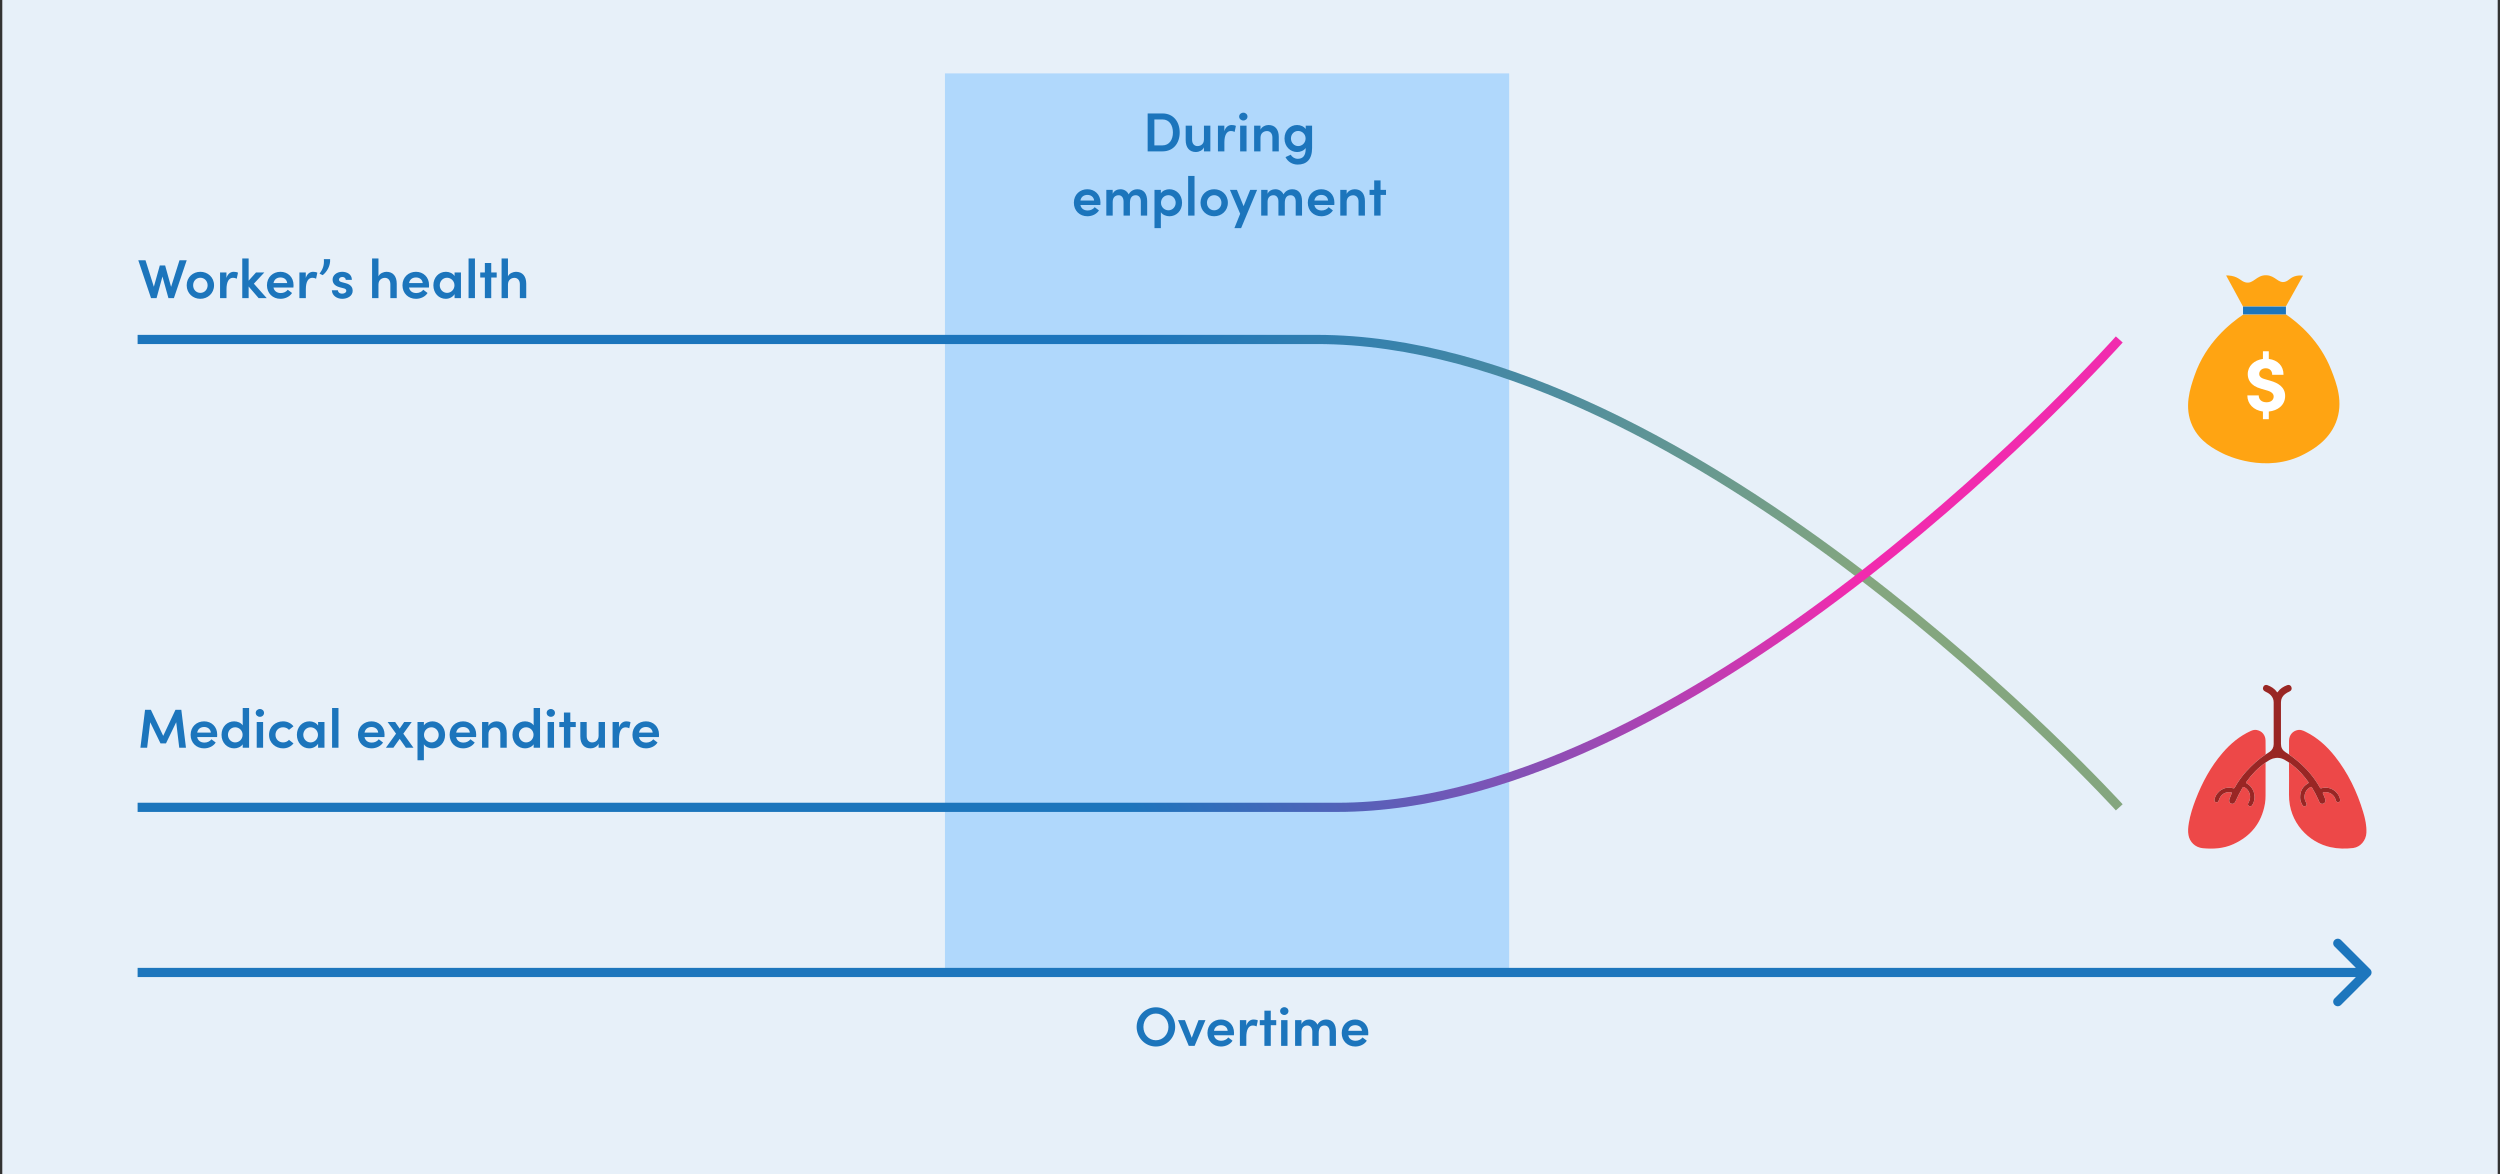 <svg width="545" height="256" viewBox="0 0 545 256" fill="none" xmlns="http://www.w3.org/2000/svg">
<rect x="0" y="0" width="545" height="256" fill="#333333" stroke="none"/>
<rect width="544" height="256" transform="matrix(1 0 0 -1 0.5 256)" fill="#E7F0F9"/>
<rect x="206" y="16" width="123" height="196" fill="#B0D8FC"/>
<path d="M39.528 154.732H38.256L35.58 160.42L32.892 154.732H31.62L30.612 163H32.076L32.748 157.456L34.992 162.064H36.18L38.412 157.444L39.072 163H40.536L39.528 154.732ZM47.35 160.144C47.35 158.392 46.09 157.252 44.495 157.252C42.886 157.252 41.554 158.404 41.554 160.192C41.554 161.944 42.827 163.144 44.495 163.144C45.514 163.144 46.511 162.688 47.026 161.872L46.09 161.164C45.767 161.62 45.178 161.884 44.578 161.884C43.739 161.884 43.139 161.464 42.983 160.684H47.327C47.339 160.48 47.35 160.3 47.35 160.144ZM42.983 159.712C43.151 158.86 43.763 158.488 44.507 158.488C45.286 158.488 45.886 158.944 45.971 159.712H42.983ZM52.913 158.128C52.529 157.54 51.749 157.252 51.041 157.252C49.565 157.252 48.293 158.392 48.293 160.192C48.293 161.98 49.577 163.144 51.053 163.144C51.737 163.144 52.529 162.844 52.913 162.256V163H54.305V154.348H52.913V158.128ZM51.269 161.848C50.405 161.848 49.697 161.116 49.697 160.18C49.697 159.244 50.405 158.548 51.269 158.548C52.073 158.548 52.889 159.196 52.889 160.18C52.889 161.164 52.121 161.848 51.269 161.848ZM56.661 156.268C57.165 156.268 57.561 155.896 57.561 155.416C57.561 154.924 57.165 154.564 56.661 154.564C56.169 154.564 55.749 154.924 55.749 155.416C55.749 155.896 56.169 156.268 56.661 156.268ZM57.357 163V157.396H55.965V163H57.357ZM61.7 163.144C62.672 163.144 63.464 162.712 63.98 162.064L62.996 161.284C62.708 161.632 62.228 161.848 61.724 161.848C60.752 161.848 60.056 161.128 60.056 160.192C60.056 159.244 60.752 158.548 61.724 158.548C62.228 158.548 62.708 158.764 62.996 159.112L63.98 158.332C63.464 157.684 62.672 157.252 61.7 157.252C60.08 157.252 58.652 158.416 58.652 160.192C58.652 161.968 60.08 163.144 61.7 163.144ZM69.343 158.176C68.971 157.588 68.227 157.252 67.459 157.252C65.874 157.252 64.722 158.5 64.722 160.192C64.722 161.932 65.922 163.144 67.422 163.144C68.227 163.144 68.971 162.736 69.343 162.124V163H70.734V157.396H69.343V158.176ZM67.71 161.848C66.799 161.848 66.115 161.092 66.115 160.192C66.115 159.292 66.799 158.548 67.698 158.548C68.526 158.548 69.319 159.232 69.319 160.192C69.319 161.128 68.575 161.848 67.71 161.848ZM73.786 163V154.348H72.394V163H73.786ZM83.831 160.144C83.831 158.392 82.571 157.252 80.975 157.252C79.367 157.252 78.035 158.404 78.035 160.192C78.035 161.944 79.307 163.144 80.975 163.144C81.995 163.144 82.991 162.688 83.507 161.872L82.571 161.164C82.247 161.62 81.659 161.884 81.059 161.884C80.219 161.884 79.619 161.464 79.463 160.684H83.807C83.819 160.48 83.831 160.3 83.831 160.144ZM79.463 159.712C79.631 158.86 80.243 158.488 80.987 158.488C81.767 158.488 82.367 158.944 82.451 159.712H79.463ZM87.922 159.94L89.758 157.396H88.114L87.13 158.824L86.146 157.396H84.502L86.338 159.94L84.13 163H85.762L87.13 161.068L88.486 163H90.13L87.922 159.94ZM94.267 157.252C93.596 157.252 92.791 157.54 92.407 158.14V157.396H91.016V165.736H92.407V162.256C92.791 162.856 93.572 163.144 94.279 163.144C95.755 163.144 97.028 161.992 97.028 160.204C97.028 158.404 95.743 157.252 94.267 157.252ZM94.052 161.848C93.248 161.848 92.431 161.2 92.431 160.204C92.431 159.22 93.2 158.548 94.052 158.548C94.915 158.548 95.635 159.28 95.635 160.204C95.635 161.14 94.915 161.848 94.052 161.848ZM103.811 160.144C103.811 158.392 102.551 157.252 100.955 157.252C99.347 157.252 98.015 158.404 98.015 160.192C98.015 161.944 99.287 163.144 100.955 163.144C101.975 163.144 102.971 162.688 103.487 161.872L102.551 161.164C102.227 161.62 101.639 161.884 101.039 161.884C100.199 161.884 99.599 161.464 99.443 160.684H103.787C103.799 160.48 103.811 160.3 103.811 160.144ZM99.443 159.712C99.611 158.86 100.223 158.488 100.967 158.488C101.747 158.488 102.347 158.944 102.431 159.712H99.443ZM108.222 157.252C107.646 157.252 106.77 157.576 106.482 158.284V157.396H105.09V163H106.482V160.024C106.482 158.944 107.274 158.572 107.91 158.572C108.534 158.572 109.074 159.052 109.074 159.952V163H110.466V159.856C110.466 158.224 109.662 157.252 108.222 157.252ZM116.335 158.128C115.951 157.54 115.171 157.252 114.463 157.252C112.987 157.252 111.715 158.392 111.715 160.192C111.715 161.98 112.999 163.144 114.475 163.144C115.159 163.144 115.951 162.844 116.335 162.256V163H117.727V154.348H116.335V158.128ZM114.691 161.848C113.827 161.848 113.119 161.116 113.119 160.18C113.119 159.244 113.827 158.548 114.691 158.548C115.495 158.548 116.311 159.196 116.311 160.18C116.311 161.164 115.543 161.848 114.691 161.848ZM120.083 156.268C120.587 156.268 120.983 155.896 120.983 155.416C120.983 154.924 120.587 154.564 120.083 154.564C119.591 154.564 119.171 154.924 119.171 155.416C119.171 155.896 119.591 156.268 120.083 156.268ZM120.779 163V157.396H119.387V163H120.779ZM124.329 157.396V155.332H122.937V157.396H121.929V158.5H122.937V163H124.329V158.5H125.517V157.396H124.329ZM130.494 160.396C130.494 161.488 129.702 161.848 129.066 161.848C128.442 161.848 127.902 161.38 127.902 160.48V157.396H126.51V160.54C126.51 162.172 127.314 163.144 128.754 163.144C129.318 163.144 130.206 162.832 130.494 162.124V163H131.886V157.396H130.494V160.396ZM136.543 157.252C135.847 157.252 135.235 157.66 134.935 158.596V157.396H133.543V163H134.947V161.044C134.947 159.472 135.451 158.56 136.363 158.56C136.567 158.56 136.855 158.596 137.179 158.764L137.455 157.444C137.239 157.324 136.879 157.252 136.543 157.252ZM143.667 160.144C143.667 158.392 142.407 157.252 140.811 157.252C139.203 157.252 137.871 158.404 137.871 160.192C137.871 161.944 139.143 163.144 140.811 163.144C141.831 163.144 142.827 162.688 143.343 161.872L142.407 161.164C142.083 161.62 141.495 161.884 140.895 161.884C140.055 161.884 139.455 161.464 139.299 160.684H143.643C143.655 160.48 143.667 160.3 143.667 160.144ZM139.299 159.712C139.467 158.86 140.079 158.488 140.823 158.488C141.603 158.488 142.203 158.944 142.287 159.712H139.299Z" fill="#1C75BC"/>
<path d="M251.988 228.144C254.34 228.144 256.188 226.212 256.188 223.872C256.188 221.532 254.34 219.588 251.988 219.588C249.624 219.588 247.788 221.532 247.788 223.872C247.788 226.212 249.624 228.144 251.988 228.144ZM251.976 226.776C250.404 226.776 249.264 225.456 249.264 223.872C249.264 222.288 250.404 220.956 251.976 220.956C253.56 220.956 254.724 222.288 254.724 223.872C254.724 225.456 253.56 226.776 251.976 226.776ZM259.801 226.236L258.313 222.396H256.813L259.153 228H260.425L262.789 222.396H261.277L259.801 226.236ZM269.017 225.144C269.017 223.392 267.757 222.252 266.161 222.252C264.553 222.252 263.221 223.404 263.221 225.192C263.221 226.944 264.493 228.144 266.161 228.144C267.181 228.144 268.177 227.688 268.693 226.872L267.757 226.164C267.433 226.62 266.845 226.884 266.245 226.884C265.405 226.884 264.805 226.464 264.649 225.684H268.993C269.005 225.48 269.017 225.3 269.017 225.144ZM264.649 224.712C264.817 223.86 265.429 223.488 266.173 223.488C266.953 223.488 267.553 223.944 267.637 224.712H264.649ZM273.295 222.252C272.599 222.252 271.987 222.66 271.687 223.596V222.396H270.295V228H271.699V226.044C271.699 224.472 272.203 223.56 273.115 223.56C273.319 223.56 273.607 223.596 273.931 223.764L274.207 222.444C273.991 222.324 273.631 222.252 273.295 222.252ZM277.031 222.396V220.332H275.639V222.396H274.631V223.5H275.639V228H277.031V223.5H278.219V222.396H277.031ZM279.979 221.268C280.483 221.268 280.879 220.896 280.879 220.416C280.879 219.924 280.483 219.564 279.979 219.564C279.487 219.564 279.067 219.924 279.067 220.416C279.067 220.896 279.487 221.268 279.979 221.268ZM280.675 228V222.396H279.283V228H280.675ZM289.086 222.252C288.522 222.252 287.646 222.504 287.202 223.38C286.866 222.672 286.206 222.252 285.39 222.252C284.706 222.252 283.962 222.612 283.722 223.26V222.396H282.33V228H283.722V225.012C283.722 223.944 284.37 223.56 285.018 223.56C285.618 223.56 286.086 224.04 286.086 224.928V228H287.478V225.228C287.478 224.112 287.934 223.56 288.738 223.56C289.386 223.56 289.854 224.028 289.854 224.928V228H291.234V224.856C291.234 223.224 290.49 222.252 289.086 222.252ZM298.29 225.144C298.29 223.392 297.03 222.252 295.434 222.252C293.826 222.252 292.494 223.404 292.494 225.192C292.494 226.944 293.766 228.144 295.434 228.144C296.454 228.144 297.45 227.688 297.966 226.872L297.03 226.164C296.706 226.62 296.118 226.884 295.518 226.884C294.678 226.884 294.078 226.464 293.922 225.684H298.266C298.278 225.48 298.29 225.3 298.29 225.144ZM293.922 224.712C294.09 223.86 294.702 223.488 295.446 223.488C296.226 223.488 296.826 223.944 296.91 224.712H293.922Z" fill="#1C75BC"/>
<path d="M37.296 62.54L36 57.872H34.836L33.54 62.516L31.716 56.732H30.144L32.928 65H34.128L35.412 60.284L36.72 65H37.908L40.704 56.732H39.132L37.296 62.54ZM43.675 65.144C45.271 65.144 46.663 63.968 46.663 62.192C46.663 60.416 45.271 59.252 43.675 59.252C42.079 59.252 40.699 60.416 40.699 62.192C40.699 63.968 42.079 65.144 43.675 65.144ZM43.675 63.848C42.811 63.848 42.103 63.176 42.103 62.192C42.103 61.232 42.811 60.548 43.675 60.548C44.539 60.548 45.259 61.232 45.259 62.192C45.259 63.176 44.539 63.848 43.675 63.848ZM50.972 59.252C50.276 59.252 49.664 59.66 49.364 60.596V59.396H47.972V65H49.377V63.044C49.377 61.472 49.88 60.56 50.792 60.56C50.996 60.56 51.285 60.596 51.608 60.764L51.885 59.444C51.669 59.324 51.309 59.252 50.972 59.252ZM55.344 61.844L57.624 59.396H55.812L54.204 61.184V56.348H52.812V65H54.204V62.456L56.388 65H58.152L55.344 61.844ZM63.991 62.144C63.991 60.392 62.731 59.252 61.135 59.252C59.527 59.252 58.195 60.404 58.195 62.192C58.195 63.944 59.467 65.144 61.135 65.144C62.155 65.144 63.151 64.688 63.667 63.872L62.731 63.164C62.407 63.62 61.819 63.884 61.219 63.884C60.379 63.884 59.779 63.464 59.623 62.684H63.967C63.979 62.48 63.991 62.3 63.991 62.144ZM59.623 61.712C59.791 60.86 60.403 60.488 61.147 60.488C61.927 60.488 62.527 60.944 62.611 61.712H59.623ZM68.269 59.252C67.573 59.252 66.961 59.66 66.661 60.596V59.396H65.269V65H66.673V63.044C66.673 61.472 67.177 60.56 68.089 60.56C68.293 60.56 68.581 60.596 68.905 60.764L69.181 59.444C68.965 59.324 68.605 59.252 68.269 59.252ZM70.349 59.984C71.273 59.252 72.053 57.968 71.969 56.492H70.601C70.709 57.884 70.361 58.688 69.665 59.66L70.349 59.984ZM74.606 65.144C75.746 65.144 76.886 64.52 76.886 63.38C76.886 62.864 76.658 62.072 75.398 61.748L74.498 61.508C74.174 61.436 73.898 61.268 73.898 60.98C73.898 60.632 74.198 60.38 74.63 60.38C75.026 60.38 75.374 60.62 75.374 61.004H76.706C76.718 59.756 75.59 59.252 74.594 59.252C73.37 59.252 72.506 60.044 72.506 60.92C72.506 61.628 72.83 62.3 74.09 62.636L74.834 62.828C75.254 62.924 75.494 63.068 75.494 63.38C75.494 63.74 75.134 64.016 74.582 64.016C73.994 64.016 73.658 63.656 73.658 63.272H72.35C72.374 64.472 73.49 65.144 74.606 65.144ZM84.245 59.252C83.681 59.252 82.781 59.564 82.505 60.248V56.348H81.113V65H82.505V62.036C82.505 60.944 83.297 60.572 83.933 60.572C84.557 60.572 85.097 61.052 85.097 61.952V65H86.489V61.856C86.489 60.224 85.685 59.252 84.245 59.252ZM93.534 62.144C93.534 60.392 92.274 59.252 90.678 59.252C89.07 59.252 87.738 60.404 87.738 62.192C87.738 63.944 89.01 65.144 90.678 65.144C91.698 65.144 92.694 64.688 93.21 63.872L92.274 63.164C91.95 63.62 91.362 63.884 90.762 63.884C89.922 63.884 89.322 63.464 89.166 62.684H93.51C93.522 62.48 93.534 62.3 93.534 62.144ZM89.166 61.712C89.334 60.86 89.946 60.488 90.69 60.488C91.47 60.488 92.07 60.944 92.154 61.712H89.166ZM99.096 60.176C98.724 59.588 97.98 59.252 97.212 59.252C95.628 59.252 94.476 60.5 94.476 62.192C94.476 63.932 95.676 65.144 97.176 65.144C97.98 65.144 98.724 64.736 99.096 64.124V65H100.488V59.396H99.096V60.176ZM97.464 63.848C96.552 63.848 95.868 63.092 95.868 62.192C95.868 61.292 96.552 60.548 97.452 60.548C98.28 60.548 99.072 61.232 99.072 62.192C99.072 63.128 98.328 63.848 97.464 63.848ZM103.54 65V56.348H102.148V65H103.54ZM107.091 59.396V57.332H105.699V59.396H104.691V60.5H105.699V65H107.091V60.5H108.279V59.396H107.091ZM112.476 59.252C111.912 59.252 111.012 59.564 110.736 60.248V56.348H109.344V65H110.736V62.036C110.736 60.944 111.528 60.572 112.164 60.572C112.788 60.572 113.328 61.052 113.328 61.952V65H114.72V61.856C114.72 60.224 113.916 59.252 112.476 59.252Z" fill="#1C75BC"/>
<path d="M250.189 24.732V33H253.429C255.793 33 257.173 31.224 257.173 28.884C257.173 26.532 255.793 24.732 253.429 24.732H250.189ZM251.653 31.692V26.04H253.429C254.929 26.04 255.697 27.336 255.697 28.884C255.697 30.42 254.929 31.692 253.429 31.692H251.653ZM262.463 30.396C262.463 31.488 261.671 31.848 261.035 31.848C260.411 31.848 259.871 31.38 259.871 30.48V27.396H258.479V30.54C258.479 32.172 259.283 33.144 260.723 33.144C261.287 33.144 262.175 32.832 262.463 32.124V33H263.855V27.396H262.463V30.396ZM268.512 27.252C267.816 27.252 267.204 27.66 266.904 28.596V27.396H265.512V33H266.916V31.044C266.916 29.472 267.42 28.56 268.332 28.56C268.536 28.56 268.824 28.596 269.148 28.764L269.424 27.444C269.208 27.324 268.848 27.252 268.512 27.252ZM271.047 26.268C271.551 26.268 271.947 25.896 271.947 25.416C271.947 24.924 271.551 24.564 271.047 24.564C270.555 24.564 270.135 24.924 270.135 25.416C270.135 25.896 270.555 26.268 271.047 26.268ZM271.743 33V27.396H270.351V33H271.743ZM276.53 27.252C275.954 27.252 275.078 27.576 274.79 28.284V27.396H273.398V33H274.79V30.024C274.79 28.944 275.582 28.572 276.218 28.572C276.842 28.572 277.382 29.052 277.382 29.952V33H278.774V29.856C278.774 28.224 277.97 27.252 276.53 27.252ZM284.643 28.128C284.247 27.552 283.491 27.252 282.771 27.252C281.295 27.252 280.023 28.392 280.023 30.192C280.023 31.98 281.307 33.144 282.783 33.144C283.467 33.144 284.247 32.844 284.643 32.268V32.4C284.643 34.008 283.971 34.62 282.891 34.62C282.279 34.62 281.667 34.26 281.391 33.72L280.239 34.248C280.731 35.256 281.739 35.88 282.891 35.88C284.811 35.88 286.035 34.788 286.035 32.268V27.396H284.643V28.128ZM282.999 31.848C282.135 31.848 281.427 31.116 281.427 30.18C281.427 29.244 282.135 28.548 282.999 28.548C283.803 28.548 284.619 29.196 284.619 30.18C284.619 31.164 283.851 31.848 282.999 31.848ZM239.899 44.144C239.899 42.392 238.639 41.252 237.043 41.252C235.435 41.252 234.103 42.404 234.103 44.192C234.103 45.944 235.375 47.144 237.043 47.144C238.063 47.144 239.059 46.688 239.575 45.872L238.639 45.164C238.315 45.62 237.727 45.884 237.127 45.884C236.287 45.884 235.687 45.464 235.531 44.684H239.875C239.887 44.48 239.899 44.3 239.899 44.144ZM235.531 43.712C235.699 42.86 236.311 42.488 237.055 42.488C237.835 42.488 238.435 42.944 238.519 43.712H235.531ZM247.934 41.252C247.37 41.252 246.494 41.504 246.05 42.38C245.714 41.672 245.054 41.252 244.238 41.252C243.554 41.252 242.81 41.612 242.57 42.26V41.396H241.178V47H242.57V44.012C242.57 42.944 243.218 42.56 243.866 42.56C244.466 42.56 244.934 43.04 244.934 43.928V47H246.326V44.228C246.326 43.112 246.782 42.56 247.586 42.56C248.234 42.56 248.702 43.028 248.702 43.928V47H250.082V43.856C250.082 42.224 249.338 41.252 247.934 41.252ZM254.93 41.252C254.258 41.252 253.454 41.54 253.07 42.14V41.396H251.678V49.736H253.07V46.256C253.454 46.856 254.234 47.144 254.942 47.144C256.418 47.144 257.69 45.992 257.69 44.204C257.69 42.404 256.406 41.252 254.93 41.252ZM254.714 45.848C253.91 45.848 253.094 45.2 253.094 44.204C253.094 43.22 253.862 42.548 254.714 42.548C255.578 42.548 256.298 43.28 256.298 44.204C256.298 45.14 255.578 45.848 254.714 45.848ZM260.406 47V38.348H259.014V47H260.406ZM264.688 47.144C266.284 47.144 267.676 45.968 267.676 44.192C267.676 42.416 266.284 41.252 264.688 41.252C263.092 41.252 261.712 42.416 261.712 44.192C261.712 45.968 263.092 47.144 264.688 47.144ZM264.688 45.848C263.824 45.848 263.116 45.176 263.116 44.192C263.116 43.232 263.824 42.548 264.688 42.548C265.552 42.548 266.272 43.232 266.272 44.192C266.272 45.176 265.552 45.848 264.688 45.848ZM271.102 44.948L269.65 41.396H268.126L270.358 46.604L269.098 49.736H270.562L274.042 41.396H272.542L271.102 44.948ZM281.695 41.252C281.131 41.252 280.255 41.504 279.811 42.38C279.475 41.672 278.815 41.252 277.999 41.252C277.315 41.252 276.571 41.612 276.331 42.26V41.396H274.939V47H276.331V44.012C276.331 42.944 276.979 42.56 277.627 42.56C278.227 42.56 278.695 43.04 278.695 43.928V47H280.087V44.228C280.087 43.112 280.543 42.56 281.347 42.56C281.995 42.56 282.463 43.028 282.463 43.928V47H283.843V43.856C283.843 42.224 283.099 41.252 281.695 41.252ZM290.899 44.144C290.899 42.392 289.639 41.252 288.043 41.252C286.435 41.252 285.103 42.404 285.103 44.192C285.103 45.944 286.375 47.144 288.043 47.144C289.063 47.144 290.059 46.688 290.575 45.872L289.639 45.164C289.315 45.62 288.727 45.884 288.127 45.884C287.287 45.884 286.687 45.464 286.531 44.684H290.875C290.887 44.48 290.899 44.3 290.899 44.144ZM286.531 43.712C286.699 42.86 287.311 42.488 288.055 42.488C288.835 42.488 289.435 42.944 289.519 43.712H286.531ZM295.31 41.252C294.734 41.252 293.858 41.576 293.57 42.284V41.396H292.178V47H293.57V44.024C293.57 42.944 294.362 42.572 294.998 42.572C295.622 42.572 296.162 43.052 296.162 43.952V47H297.554V43.856C297.554 42.224 296.75 41.252 295.31 41.252ZM300.964 41.396V39.332H299.572V41.396H298.564V42.5H299.572V47H300.964V42.5H302.152V41.396H300.964Z" fill="#1C75BC"/>
<path d="M30 74H135.266C135.266 74 245.891 74 287 74C369.218 74 462 176 462 176" stroke="url(#paint0_linear_1319_5179)" stroke-width="2"/>
<path d="M30 176H145.017C145.017 176 251.618 176 291.5 176C371.264 176 462 74 462 74" stroke="url(#paint1_linear_1319_5179)" stroke-width="2"/>
<path d="M489.028 68.565C486.178 70.488 480.867 74.726 478.415 81.852C477.451 84.654 476.029 88.786 477.958 92.887C479.571 96.314 482.659 97.881 484.577 98.854C485.204 99.172 493.981 103.447 502.38 98.967C503.974 98.117 507.59 96.188 509.227 92.099C510.983 87.714 509.359 83.573 508.2 80.613C505.702 74.236 501.051 70.402 498.331 68.534C495.23 68.544 492.129 68.554 489.028 68.565Z" fill="#FFA412"/>
<path d="M488.98 66.834C492.097 66.819 495.214 66.804 498.331 66.79C499.574 64.557 500.818 62.324 502.062 60.091C501.728 60.045 501.216 60.012 500.624 60.135C499.306 60.411 499.037 61.166 498.151 61.422C496.647 61.856 496.057 60.072 494.06 60.002C491.884 59.927 491.267 61.998 489.519 61.555C488.496 61.297 488.121 60.439 486.461 60.136C485.977 60.047 485.566 60.04 485.292 60.047C486.522 62.309 487.751 64.571 488.98 66.834Z" fill="#FFA412"/>
<path d="M498.331 66.834H488.98V68.534H498.331V66.834Z" fill="#1C75BC"/>
<path d="M498.162 86.31C498.162 84.402 496.65 83.484 494.922 82.998L493.68 82.638C492.6 82.35 492.51 81.792 492.51 81.522C492.51 80.82 493.086 80.28 493.932 80.28C494.814 80.28 495.354 80.856 495.336 81.702H497.802C497.838 79.812 496.56 78.48 494.598 78.246V76.572H493.32V78.246C491.43 78.498 490.008 79.776 490.008 81.558C490.008 82.584 490.458 84.078 492.96 84.762L494.328 85.158C495.336 85.464 495.66 85.95 495.66 86.436C495.66 87.156 495.102 87.696 494.112 87.696C493.014 87.696 492.402 87.084 492.402 86.202H489.918C489.918 88.02 491.25 89.442 493.32 89.712V91.386H494.598V89.712C496.524 89.532 498.162 88.344 498.162 86.31Z" fill="white"/>
<path d="M493.915 164.459C494.196 164.277 494.482 164.102 494.758 163.912C495.345 163.508 495.657 162.938 495.657 162.21C495.66 159.175 495.658 156.141 495.653 153.106C495.652 152.497 495.435 151.972 495.014 151.542C494.665 151.185 494.241 150.95 493.795 150.748C493.374 150.556 493.216 150.173 493.376 149.757C493.525 149.372 493.914 149.206 494.33 149.37C495.123 149.682 495.846 150.102 496.346 150.84C496.433 150.968 496.478 150.95 496.557 150.835C497.061 150.101 497.781 149.679 498.575 149.368C498.991 149.206 499.375 149.373 499.526 149.763C499.683 150.17 499.535 150.556 499.13 150.739C498.767 150.901 498.422 151.09 498.109 151.338C497.545 151.784 497.249 152.38 497.248 153.109C497.241 156.133 497.241 159.157 497.247 162.181C497.249 162.956 497.58 163.555 498.225 163.966C498.465 164.119 498.7 164.28 498.937 164.436C499.05 164.351 499.001 164.225 499.001 164.119C499.005 163.235 498.996 162.352 499.005 161.468C499.018 160.25 499.793 159.328 500.954 159.132C501.532 159.034 502.045 159.241 502.552 159.488C505.151 160.752 507.254 162.649 509.049 164.926C511.883 168.523 513.843 172.594 515.169 177.002C515.612 178.476 515.947 179.971 515.88 181.532C515.808 183.216 514.57 184.663 513.008 184.867C511.345 185.086 509.69 185.04 508.044 184.686C503.392 183.684 498.919 179.386 498.999 173.213C499.028 170.885 498.999 168.557 498.997 166.228C498.669 166.025 498.349 165.809 498.013 165.624C497.2 165.177 496.345 165.105 495.466 165.373C494.89 165.55 494.403 165.908 493.901 166.233C493.899 168.623 493.897 171.014 493.896 173.404C493.896 173.997 493.864 174.59 493.765 175.173C493.04 179.422 490.644 182.316 486.87 184.029C484.753 184.989 482.504 185.133 480.221 184.915C478.505 184.751 477.359 183.522 477.09 182.087C476.923 181.196 477.014 180.304 477.161 179.421C477.457 177.654 478.004 175.96 478.643 174.297C480.067 170.591 481.922 167.145 484.499 164.146C486.243 162.115 488.249 160.437 490.679 159.339C491.095 159.152 491.522 159.058 491.975 159.139C493.122 159.344 493.881 160.264 493.895 161.467C493.906 162.464 493.909 163.462 493.915 164.459Z" fill="white"/>
<path d="M498.999 166.228C499.001 168.557 499.03 170.885 499 173.213C498.92 179.386 503.392 183.684 508.045 184.686C509.691 185.04 511.346 185.086 513.01 184.867C514.57 184.663 515.808 183.216 515.881 181.532C515.948 179.971 515.613 178.476 515.17 177.002C513.844 172.594 511.883 168.523 509.05 164.928C507.256 162.651 505.153 160.754 502.554 159.49C502.047 159.243 501.533 159.035 500.956 159.133C499.794 159.329 499.02 160.252 499.007 161.47C498.998 162.353 499.007 163.237 499.003 164.12C499.002 164.227 499.052 164.352 498.939 164.437C499.699 164.945 500.42 165.507 501.114 166.109C502.956 167.709 504.537 169.537 505.735 171.7C505.829 171.87 505.914 171.895 506.094 171.84C507.841 171.314 509.66 172.382 510.124 174.196C510.217 174.557 510.122 174.798 509.843 174.876C509.534 174.964 509.291 174.81 509.205 174.453C508.917 173.269 507.793 172.534 506.618 172.709C506.373 172.745 506.294 172.811 506.429 173.077C506.61 173.434 506.755 173.814 506.886 174.195C507.039 174.642 506.875 175.04 506.514 175.188C506.13 175.344 505.792 175.184 505.583 174.745C505.522 174.614 505.467 174.48 505.408 174.348C505.001 173.43 504.532 172.547 504.014 171.691C503.918 171.534 503.831 171.513 503.671 171.596C503.232 171.822 502.887 172.146 502.658 172.589C502.239 173.401 502.291 174.204 502.734 174.99C502.911 175.303 502.865 175.569 502.61 175.71C502.335 175.863 502.083 175.768 501.903 175.464C501.607 174.965 501.431 174.422 501.426 173.845C501.413 172.512 501.959 171.482 503.092 170.812C503.287 170.697 503.33 170.629 503.178 170.422C502.722 169.801 502.246 169.197 501.728 168.629C500.905 167.724 499.996 166.922 498.999 166.228Z" fill="#ED4848"/>
<path d="M493.916 164.459C493.91 163.462 493.907 162.464 493.896 161.467C493.884 160.264 493.124 159.345 491.976 159.14C491.525 159.058 491.096 159.152 490.681 159.34C488.251 160.437 486.244 162.116 484.501 164.146C481.924 167.146 480.069 170.592 478.644 174.298C478.005 175.96 477.459 177.654 477.163 179.422C477.015 180.304 476.924 181.197 477.091 182.088C477.361 183.523 478.507 184.751 480.223 184.915C482.506 185.133 484.754 184.989 486.871 184.029C490.645 182.317 493.041 179.423 493.766 175.174C493.866 174.59 493.897 173.998 493.898 173.404C493.899 171.014 493.901 168.623 493.902 166.233C492.275 167.367 490.904 168.771 489.745 170.403C489.617 170.584 489.566 170.668 489.818 170.81C491.459 171.734 491.993 174.009 490.952 175.549C490.873 175.665 490.796 175.76 490.646 175.771C490.443 175.787 490.258 175.756 490.136 175.573C489.987 175.348 490.081 175.142 490.199 174.937C490.875 173.772 490.462 172.267 489.311 171.639C489.085 171.515 488.979 171.536 488.84 171.77C488.276 172.719 487.779 173.703 487.33 174.715C487.12 175.188 486.762 175.347 486.356 175.174C486.009 175.027 485.865 174.619 486.024 174.166C486.152 173.806 486.305 173.454 486.453 173.102C486.597 172.762 486.587 172.74 486.219 172.707C484.978 172.596 484.078 173.23 483.686 174.489C483.575 174.846 483.361 174.977 483.053 174.879C482.8 174.798 482.692 174.546 482.77 174.221C483.204 172.422 485.058 171.314 486.783 171.836C486.99 171.899 487.08 171.858 487.185 171.668C487.889 170.403 488.726 169.236 489.689 168.168C490.958 166.761 492.363 165.52 493.916 164.459Z" fill="#ED4848"/>
<path d="M493.916 164.459C492.363 165.521 490.959 166.762 489.691 168.167C488.727 169.235 487.89 170.402 487.186 171.667C487.081 171.856 486.991 171.898 486.785 171.835C485.06 171.313 483.205 172.421 482.771 174.22C482.693 174.545 482.801 174.797 483.054 174.878C483.362 174.976 483.576 174.845 483.687 174.488C484.079 173.229 484.98 172.595 486.22 172.706C486.588 172.739 486.598 172.761 486.454 173.101C486.306 173.453 486.153 173.805 486.026 174.165C485.866 174.617 486.01 175.026 486.358 175.173C486.763 175.346 487.121 175.186 487.331 174.714C487.781 173.702 488.277 172.718 488.841 171.769C488.979 171.535 489.085 171.513 489.313 171.638C490.463 172.267 490.876 173.771 490.2 174.936C490.082 175.141 489.988 175.346 490.137 175.571C490.259 175.755 490.445 175.785 490.647 175.77C490.797 175.759 490.875 175.664 490.953 175.548C491.994 174.008 491.46 171.732 489.82 170.809C489.568 170.667 489.618 170.583 489.746 170.402C490.904 168.77 492.276 167.366 493.904 166.232C494.406 165.907 494.893 165.549 495.469 165.373C496.347 165.104 497.203 165.177 498.015 165.624C498.352 165.809 498.672 166.026 499 166.228C499.998 166.923 500.906 167.724 501.73 168.629C502.247 169.198 502.723 169.801 503.18 170.422C503.331 170.629 503.289 170.697 503.094 170.812C501.961 171.482 501.414 172.512 501.427 173.845C501.433 174.422 501.609 174.966 501.904 175.464C502.085 175.768 502.336 175.863 502.611 175.711C502.866 175.569 502.913 175.303 502.736 174.99C502.293 174.204 502.241 173.401 502.66 172.589C502.889 172.146 503.233 171.821 503.672 171.596C503.833 171.513 503.92 171.534 504.015 171.691C504.534 172.547 505.003 173.43 505.409 174.348C505.468 174.48 505.523 174.614 505.585 174.745C505.793 175.184 506.131 175.344 506.516 175.188C506.878 175.041 507.041 174.642 506.887 174.195C506.756 173.814 506.612 173.435 506.431 173.077C506.296 172.812 506.374 172.746 506.62 172.709C507.794 172.534 508.919 173.269 509.206 174.453C509.293 174.81 509.536 174.964 509.845 174.876C510.123 174.798 510.218 174.558 510.126 174.196C509.661 172.383 507.843 171.315 506.096 171.84C505.915 171.895 505.831 171.87 505.737 171.7C504.538 169.537 502.958 167.709 501.115 166.11C500.422 165.508 499.701 164.945 498.94 164.437C498.703 164.28 498.468 164.119 498.228 163.967C497.583 163.556 497.252 162.957 497.25 162.182C497.244 159.158 497.244 156.134 497.251 153.11C497.253 152.381 497.548 151.785 498.112 151.339C498.425 151.091 498.771 150.902 499.133 150.74C499.539 150.558 499.686 150.171 499.529 149.764C499.378 149.374 498.994 149.208 498.579 149.37C497.785 149.679 497.064 150.102 496.56 150.836C496.481 150.951 496.436 150.969 496.349 150.841C495.849 150.103 495.126 149.683 494.334 149.371C493.917 149.207 493.529 149.373 493.38 149.758C493.219 150.174 493.377 150.558 493.799 150.749C494.244 150.951 494.669 151.186 495.017 151.543C495.438 151.973 495.655 152.499 495.656 153.108C495.662 156.142 495.664 159.176 495.661 162.211C495.66 162.939 495.348 163.509 494.761 163.913C494.483 164.102 494.197 164.278 493.916 164.459Z" fill="#992624"/>
<path d="M516.707 212.707C517.098 212.317 517.098 211.683 516.707 211.293L510.343 204.929C509.953 204.538 509.319 204.538 508.929 204.929C508.538 205.319 508.538 205.953 508.929 206.343L514.586 212L508.929 217.657C508.538 218.047 508.538 218.681 508.929 219.071C509.319 219.462 509.953 219.462 510.343 219.071L516.707 212.707ZM30 213L516 213L516 211L30 211L30 213Z" fill="#1D76BD"/>
<defs>
<linearGradient id="paint0_linear_1319_5179" x1="246" y1="74" x2="339.04" y2="181.948" gradientUnits="userSpaceOnUse">
<stop stop-color="#1C75BC"/>
<stop offset="1" stop-color="#84A67F"/>
</linearGradient>
<linearGradient id="paint1_linear_1319_5179" x1="246" y1="176" x2="391.775" y2="103.038" gradientUnits="userSpaceOnUse">
<stop stop-color="#1C75BC"/>
<stop offset="1" stop-color="#F12BAE"/>
</linearGradient>
</defs>
</svg>
